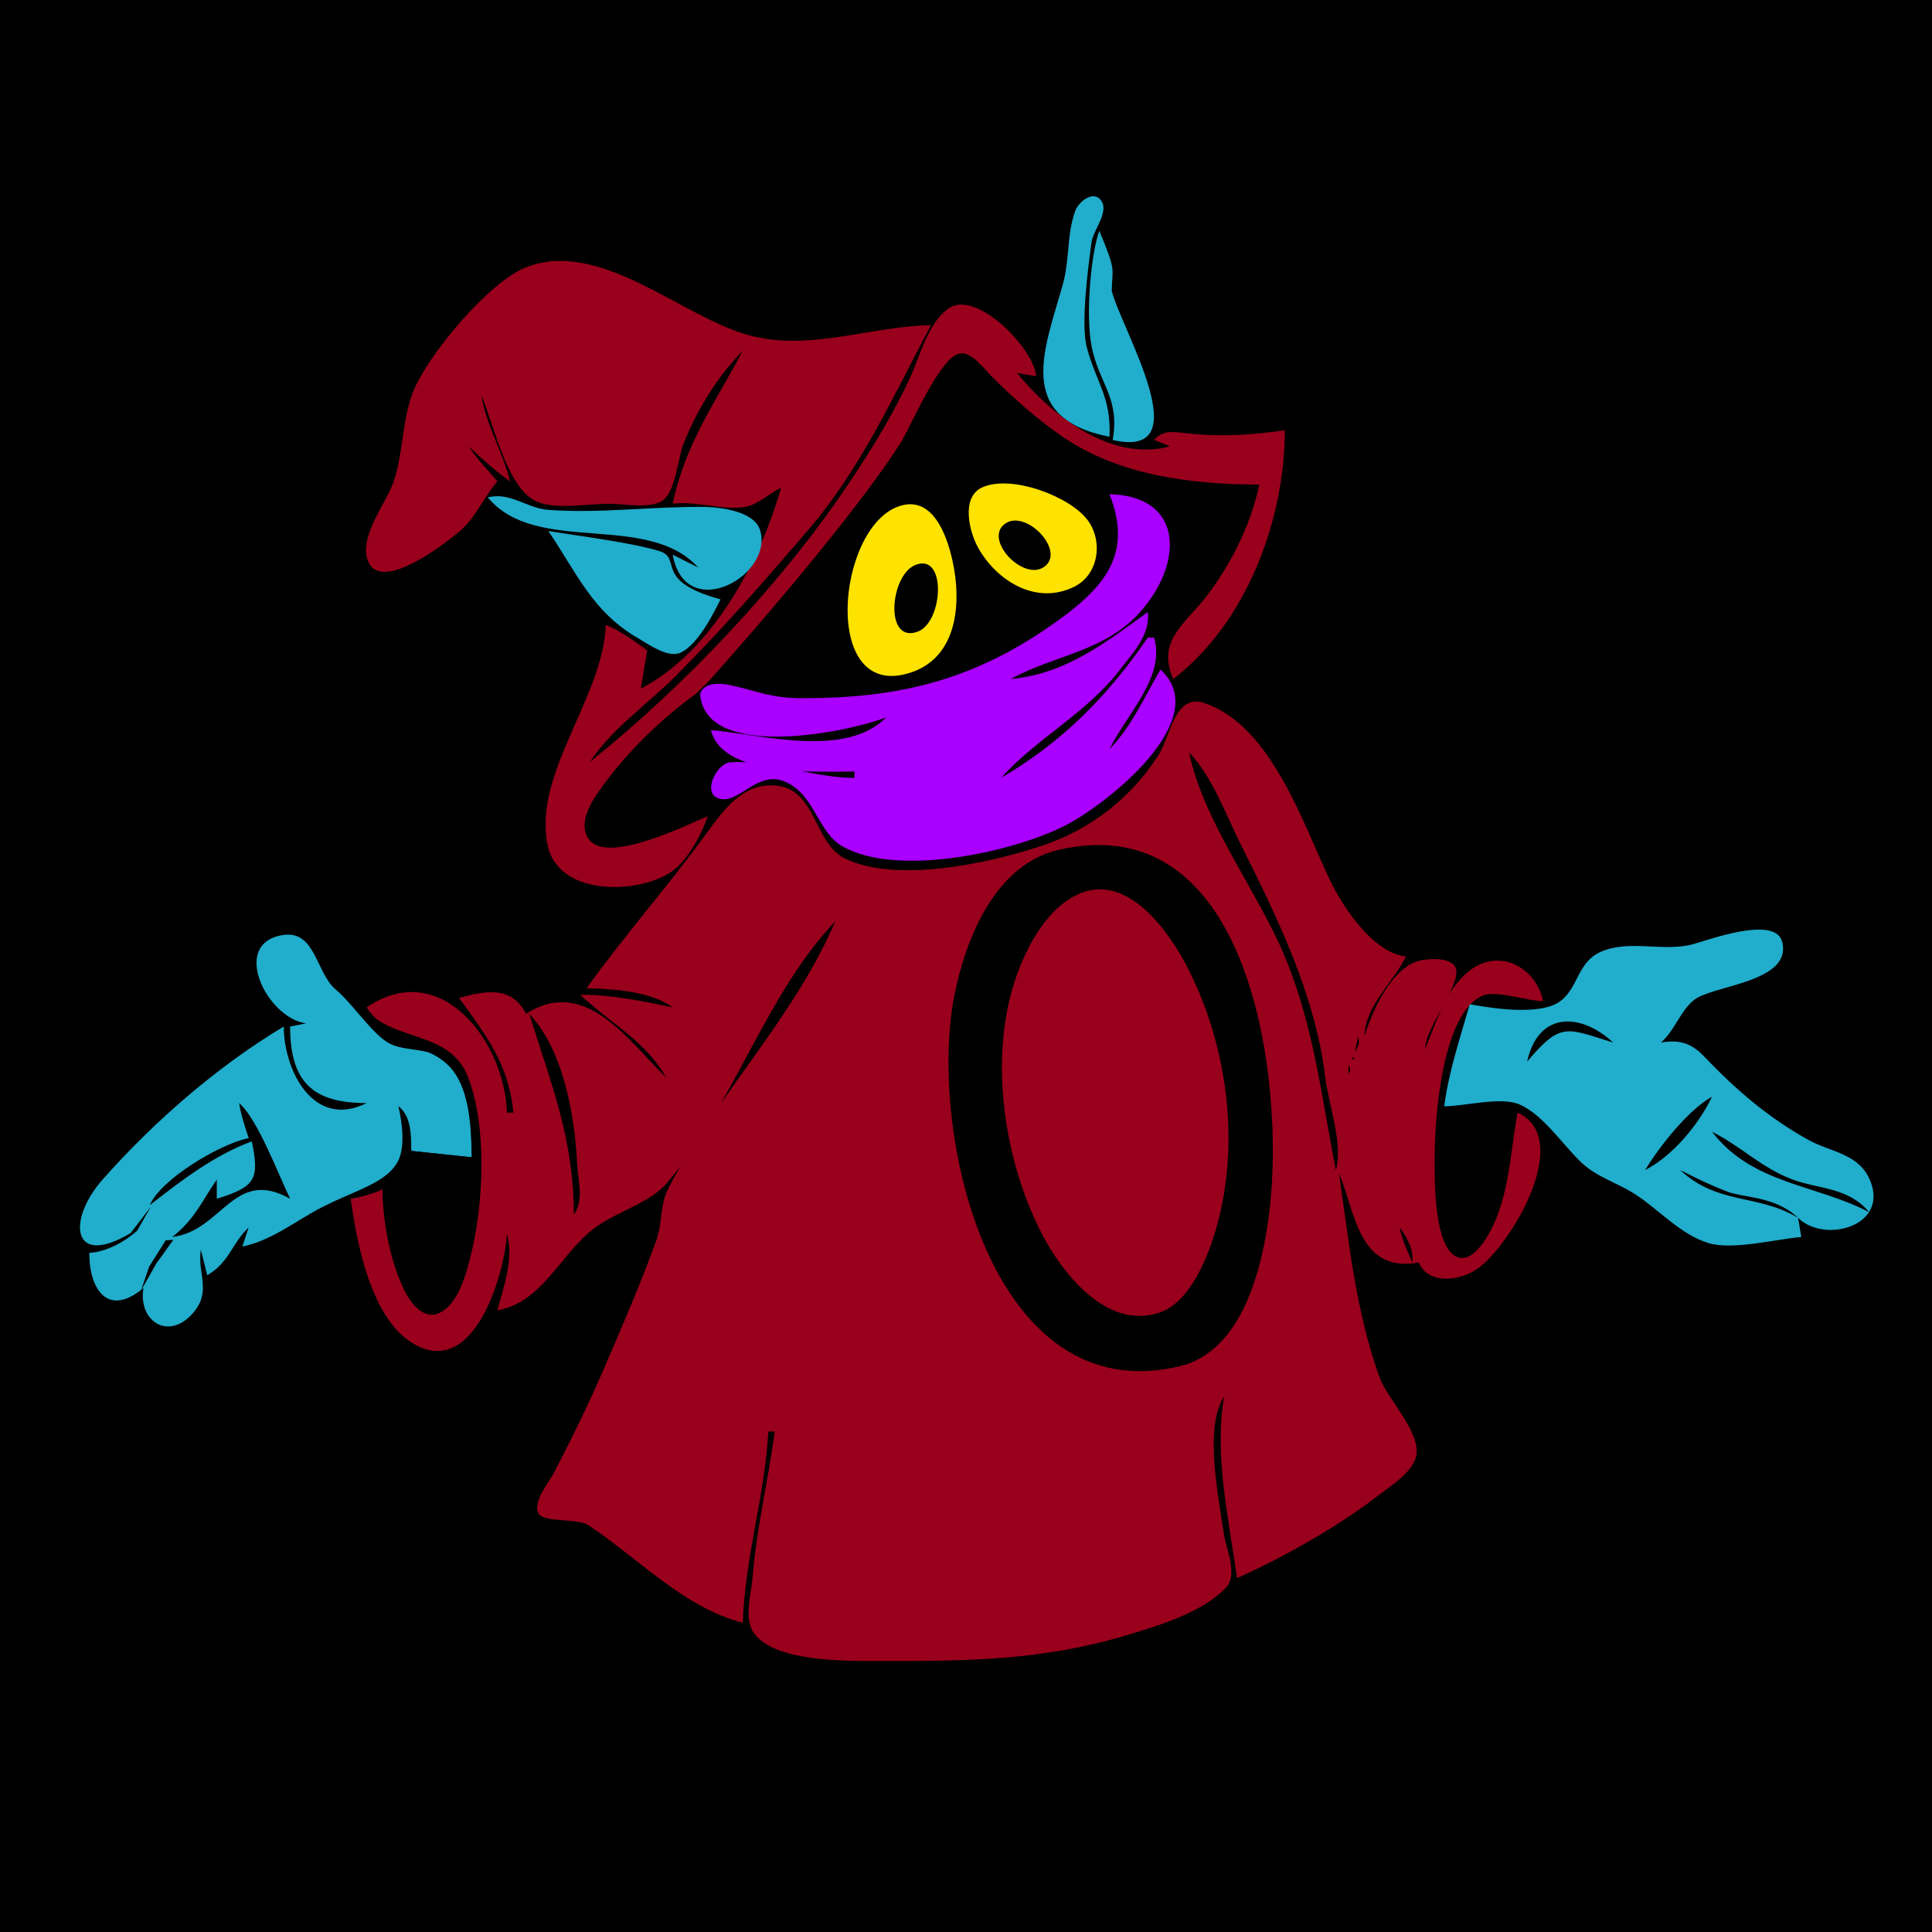 <?xml version="1.0" encoding="UTF-8" standalone="no"?>
<!DOCTYPE svg PUBLIC "-//W3C//DTD SVG 1.1//EN" "http://www.w3.org/Graphics/SVG/1.1/DTD/svg11.dtd">
<svg width="100%" height="100%" viewBox="0 0 606 606" version="1.1" xmlns="http://www.w3.org/2000/svg" xmlns:xlink="http://www.w3.org/1999/xlink" xml:space="preserve" xmlns:serif="http://www.serif.com/" style="fill-rule:evenodd;clip-rule:evenodd;stroke-linejoin:round;stroke-miterlimit:2;">
    <rect x="0" y="0" width="606" height="606" style="fill-rule:nonzero;"/>
    <path d="M348,137C348.639,124.655 343.828,120.007 340.903,109C338.944,101.631 341.317,83.766 342.373,76C342.863,72.396 347.53,66.89 345.695,63.424C343.433,59.15 338.376,63.164 337.297,66.074C334.593,73.368 335.492,81.599 333.431,89C327.794,109.243 317.888,131.015 348,137M344.817,72.408C342.385,78.804 340.323,98.34 342.444,108.885C344.74,120.301 351.38,124.891 349,138C376.706,144.405 351.791,103.414 348.709,91.219C348.861,83.869 350.265,85.453 344.817,72.408Z" style="fill:rgb(33,173,204);fill-rule:nonzero;"/>
    <path d="M172,82C174.656,82.996 177.166,82.984 180,83C177.344,82.004 174.834,82.016 172,82Z" style="fill:rgb(175,34,13);fill-rule:nonzero;"/>
    <path d="M222,214C222,214 265.013,166.304 282.413,139C285.806,133.675 294.823,111.724 301.145,110.867C304.873,110.362 308.712,115.718 311,118C317.873,124.856 324.998,131.243 333,136.776C350.891,149.148 373.648,151.957 395,152C392.389,164.308 386.674,175.888 379.219,186C372.107,195.645 362.567,200.582 368,213C391.059,195.276 403,162.992 403,135C392.911,136.375 384.185,136.981 374,136.104C369.588,135.725 365.053,134.282 362,138L367,140C348.434,145.04 329.854,130.262 319,117L325,118C324.569,109.765 306.247,90.367 297.375,96.848C291.045,101.472 288.74,111.23 285.666,118C280.487,129.407 273.605,140.59 266.665,151C245.637,182.543 214.599,215.394 185,239C192.33,228.15 202.865,221.114 211.99,211.99C219.186,204.794 226.192,197.288 233.055,189.649C240.067,181.844 246.931,173.898 253.695,166C270.067,146.884 280.319,124.012 292,102C273.328,102.257 254.013,110.308 235,105.173C213.731,99.43 188.329,74.755 165,83.845C153.278,88.412 133.261,112.24 129.15,124C126.13,132.638 126.401,142.251 123.498,151C121.235,157.818 111.865,168.987 115.721,176.588C120.365,185.742 140.825,169.641 144.773,166.098C149.472,161.881 151.843,155.735 156,151C152.957,147.295 149.614,144.057 147,140C151.122,143.906 155.378,147.699 160,151C157.691,141.752 152.531,133.506 151,124C154.724,132.595 158.996,153.155 168.259,157.283C174.241,159.948 184.526,158 191,158C195.309,158 204.538,159.736 208.057,156.85C212.065,153.563 212.573,143.711 214.476,139C218.858,128.147 224.849,118.395 233,110C224.203,126.518 214.977,139.12 211,158C218.531,157.017 227.143,160.281 234,158.929C237.881,158.163 241.39,154.655 245,153C238.416,176.198 223.264,204.469 201,216L203,204C198.813,201.001 194.8,197.927 190,196C189.343,218.593 167.164,242.491 171.741,265C174.926,280.663 198.58,280.734 209.875,273.91C215.402,270.571 219.973,261.94 222,256C215.206,258.872 191.101,270.841 184.983,263.577C181.061,258.921 185.099,252.037 187.954,248C196.174,236.378 206.688,226.047 218.183,217.686L222,214Z" style="fill:rgb(153,0,27);fill-rule:nonzero;"/>
    <path d="M229.538,215.004C220.309,212.92 219.611,217.695 219.611,217.695C221.174,238.642 265.244,229.914 278,225C265.156,238.009 238.724,230.381 223,229C226.575,243.768 256.268,242 268,242L268,244C255.283,244 241.136,238.309 229.071,239.105C224.82,239.386 220.133,248.702 225.413,250.441C231.592,252.476 237.437,241.602 246,245.089C255.619,249.006 256.301,260.979 264.267,265.48C281.562,275.251 317.614,267.277 334,259.003C346.626,252.627 381.162,225.717 364,210C359.131,218.32 354.801,228.094 348,235C353.123,224.323 365.68,212.39 362,200L360,200C347.523,218.311 333.162,232.778 314,244C325.25,231.471 340.6,223.94 351.341,210C355.333,204.819 360.968,198.893 360,192C346.548,201.713 334.253,211.393 317,213C331.198,205.162 347.229,204.438 358.497,190.973C371.134,175.872 371.078,155.671 348,155C355.73,174.569 345.797,185.059 329,196.641C304.404,213.601 281.361,219 252,219C241.858,219 238.767,217.088 229.538,215.004Z" style="fill:rgb(169,0,255);fill-rule:nonzero;"/>
    <path d="M146,139L147,140L146,139Z" style="fill:rgb(51,48,135);fill-rule:nonzero;"/>
    <path d="M157,139L158,140L157,139M337,139L338,140L337,139M351,139L352,140L351,139M364,139L365,140L364,139Z" style="fill:rgb(175,34,13);fill-rule:nonzero;"/>
    <path d="M147,140L148,141L147,140Z" style="fill:rgb(51,48,135);fill-rule:nonzero;"/>
    <path d="M308.156,152.845C301.217,155.939 304.087,167.042 306.914,172C312.848,182.406 325.165,189.897 336.969,184.026C344.623,180.22 346.088,169.754 341.135,163.126C335.553,155.656 317.222,148.803 308.156,152.845Z" style="fill:rgb(255,227,0);fill-rule:nonzero;"/>
    <path d="M153,156C168.222,174.432 202.926,160.308 219,178L211,174C214.975,195.919 242.859,180.562 238.392,166.228C236.568,160.373 226.021,159.082 221,159.011C204.792,158.782 188.443,161.137 172,159.927C165.032,159.414 160.237,154.253 153,156Z" style="fill:rgb(33,173,204);fill-rule:nonzero;"/>
    <path d="M282.003,158.786C262.162,165.523 257.466,220.725 286,210.843C301.576,205.448 301.717,186.25 298.056,173C295.996,165.543 291.475,155.57 282.003,158.786Z" style="fill:rgb(255,227,0);fill-rule:nonzero;"/>
    <path d="M393,158L394,159L393,158M119,159L120,160L119,159M232,159L233,160L232,159M268,159L269,160L268,159M118,161L119,162L118,161M259,161L260,162L259,161M392,161L393,162L392,161M400,161L401,162L400,161M258,162L259,163L258,162M147,163L148,164L147,163M255,163L256,164L255,163M265,163L266,164L265,163Z" style="fill:rgb(175,34,13);fill-rule:nonzero;"/>
    <path d="M315.416,164.161C308.216,168.937 320.823,182.428 327.468,177.839C334.473,173.003 322.042,159.765 315.416,164.161Z" style="fill-rule:nonzero;"/>
    <path d="M241,164L242,165L241,164M391,164L392,165L391,164M399,164L400,165L399,164M145,165L146,166L145,165M116,166L117,167L116,166Z" style="fill:rgb(175,34,13);fill-rule:nonzero;"/>
    <path d="M172,166.583C180.844,179.524 185.656,191.747 200,200.1C203.263,202 209.591,206.556 213.507,204.705C218.801,202.203 223.514,193.053 226,188C204.448,182.103 214.415,175.1 206.618,172.785C197.709,170.14 181.359,168.077 172,166.583Z" style="fill:rgb(33,173,204);fill-rule:nonzero;"/>
    <path d="M287.027,177.251C279.152,180.523 277.314,202.065 287.883,198.114C295.908,195.113 297.001,173.107 287.027,177.251Z" style="fill-rule:nonzero;"/>
    <path d="M232,216L233,217L232,216M360,216L361,217L360,216M217,217L218,218L217,217M235,217L236,218L235,217M204,218L205,219L204,218M216,218L217,219L216,218M239,218L242,219L239,218M203,219L204,220L203,219M184,310C192.144,310.111 204.365,310.982 211,316C201.232,313.948 192.015,312 182,312C191.466,321.063 202.008,326.021 209,338C197.56,327.101 183.868,305.876 165,318C160.403,309.113 152.368,310.751 144,313C152.527,324.809 159.678,333.947 161,349L159,349C158.352,326.706 138.161,300.106 115,316C124.162,329.873 142.606,322.811 147.821,342C152.109,357.779 151.445,378.306 147.366,394C145.898,399.65 143.345,408.092 137.874,411.181C133.419,413.698 129.397,408.434 127.477,404.999C122.517,396.124 120.138,383.069 120,373C116.689,374.444 113.575,375.463 110,376C111.875,389.755 116.315,413.08 129.118,421.128C148.733,433.458 158.357,399.138 159,387C161.232,394.381 158.022,403.739 156,411C169.361,408.769 175.366,394.538 185.003,386.364C192.325,380.154 203.327,377.95 209.307,370.929C230.052,346.574 240.27,311.7 262,289C248.905,319.561 224.462,343.823 209.511,373C207.048,377.806 207.726,383.864 205.882,389C201.075,402.388 195.187,415.908 189.56,429C184.749,440.193 179.359,451.195 173.731,462C172.107,465.118 167.214,470.77 168.808,474.528C170.161,477.718 181.141,476.132 184.568,478.396C199.964,488.569 214.59,504.323 233,509C233.576,488.782 239.944,469.127 241,449L243,449C240.986,464.355 237.233,479.543 236.032,495C235.652,499.896 233.403,507.216 236.15,511.713C242.028,521.339 265.264,520.988 275,521C303.325,521.034 326.914,520.94 354,512.729C363.901,509.728 377.236,505.712 384.56,497.969C388.408,493.903 384.561,485.861 383.864,481C382.308,470.153 377.531,447.463 384,438C380.696,456.258 385.524,476.836 388,495C402.243,488.663 419.654,478.858 432,469.317C435.969,466.249 442.741,462.122 444.137,456.997C446.129,449.685 435.167,438.846 432.702,432C425.267,411.345 423.127,389.677 420,368C425.175,380.428 426.201,399.434 445,396C448.247,403.319 458.57,401.705 463.997,397.538C474.731,389.296 493.495,356.896 476,349C473.798,361.089 473.398,374.932 467.55,385.999C465.913,389.098 461.774,395.87 457.346,394.389C449.555,391.782 450,369.407 450,363C450,351.311 452.205,317.721 465.071,312.295C469.356,310.488 478.905,313.999 484,314C481.831,303.427 470.314,297.219 461.028,304.402C453.175,310.476 450.747,320.352 447,329C447.102,322.065 458.704,308.471 456.556,303.521C454.988,299.907 446.905,300.601 444.01,301.717C435.947,304.826 430.343,317.284 428,325C428.309,315.234 436.956,308.285 441,300C430.768,298.94 421.246,284.643 417.13,276C408.554,257.994 398.767,227.865 378.003,220.592C368.376,217.22 367.32,230.737 363.281,237C354.696,250.31 342.041,260.199 327,265.229C310.79,270.65 281.48,277.169 265.145,269.342C254.651,264.313 256.252,245.553 241,246.345C231.815,246.822 226.056,255.289 221.158,262C209.239,278.331 195.709,293.607 184,310M344,220L345,221L344,220M183,221L184,222L183,221M203,221L204,222L203,221M202,222L203,223L202,222M219,222L220,223L219,222M198,223L199,224L198,223M197,224L198,225L197,224M367,224L368,225L367,224M221,225L222,226L221,225M181,226L182,227L181,226M207,226L208,227L207,226M206,227L207,228L206,227M276,227L277,228L276,227M337,227L338,228L337,227M205,228L206,229L205,228M336,228L337,229L336,228M180,229L181,230L180,229M331,230L332,231L331,230M179,231L180,232L179,231M190,231L191,232L190,231M189,232L190,233L189,232M178,234L179,235L178,234M349,234L350,235L349,234M226,235L227,236L226,235M361,235L362,236L361,235M188,236L189,237L188,236M228,236L229,237L228,236Z" style="fill:rgb(153,0,27);fill-rule:nonzero;"/>
    <path d="M373,236C377.177,257.02 394.037,279.067 402.561,299C411.988,321.047 414.447,343.68 419,367C421.406,359.006 416.695,346.333 415.698,338C412.615,312.217 400.756,288.016 389.249,265C384.598,255.697 380.206,243.533 373,236Z" style="fill-rule:nonzero;"/>
    <path d="M332,266.578C312.168,271.181 302.937,294.286 299.4,312C290.905,354.546 310.43,442.745 370,428.556C389.804,423.84 396.031,397.478 398.169,380C403.067,339.971 392.86,252.454 332,266.578Z" style="fill-rule:nonzero;"/>
    <path d="M340,279.789C329.301,283.358 322.402,296.088 318.881,306C309.976,331.064 314.724,363.714 326.799,387C333.355,399.643 347.447,417.493 363.997,411.593C373.504,408.204 379.019,393.941 381.557,385C389.065,358.553 385.027,328.317 372.748,304C367.27,293.151 354.783,274.857 340,279.789Z" style="fill:rgb(153,0,27);fill-rule:nonzero;"/>
    <path d="M461,315C457.962,325.751 454.461,335.858 453,347C459.56,347 470.755,343.856 476.695,346.455C484.12,349.704 490.293,359.279 496.142,364.744C501.067,369.347 507.478,371.063 513,374.659C520.42,379.491 527.269,387.349 536,389.935C543.546,392.171 556.991,388.699 565,388L564,382C572.101,390.014 591.873,384.834 586.871,370.997C583.508,361.692 574.267,361.536 567,357.435C554.046,350.124 544.531,341.816 534.373,331.228C530.356,327.041 526.564,326.081 521,327C525.331,323.18 526.918,317.326 531.267,313.72C536.954,309.003 562.308,308.204 558.995,295.385C556.831,287.007 535.692,294.912 531,296.173C521.684,298.677 510.98,294.572 502.028,298.589C494.778,301.842 495.092,309.734 489.51,313.965C483.273,318.691 468.185,316.304 461,315M43.029,386.032C38.951,389.603 33.46,392.624 28,393C28.024,404.631 33.926,413.281 45,404C43.245,414.527 52.946,420.624 60.542,411.854C66.484,404.994 61.839,399.549 63,392L65,400C72.028,395.886 72.647,390.078 78,385L76,391C85.203,389.171 92.787,382.87 101,378.66C117.288,370.312 131.349,369.846 125,347C128.453,350.965 128.854,355.881 129,361L148,363C147.863,352.99 147.761,337.143 137.969,331.477C132.909,328.549 125.944,329.81 121.381,326.85C116.115,323.435 110.572,314.806 105.227,310.309C99.216,305.25 98.926,291.887 89.011,293.247C71.995,295.582 83.583,319.287 96,321L91,322C91.035,339.364 98.058,346 115,346C98.369,354.276 89.08,335.904 89,322C68.365,334.326 48.274,351.763 32.169,370.003C21.051,382.595 22.323,397.888 40.973,386.777L47.306,378.504L43.029,386.032Z" style="fill:rgb(33,173,204);fill-rule:nonzero;"/>
    <path d="M115,317L116,318L115,317M116,318C120.894,331.318 130.435,325.307 139.854,333.458C147.489,340.065 147.733,353.639 148,363L129,361C128.933,356.112 129.091,350.242 125,347C127.623,359.49 126.995,368.4 114,374C116.531,374.67 117.631,374.165 120,373C120.059,383.284 122.352,395.72 126.963,404.999C128.858,408.81 133.005,414.168 137.874,411.809C143.768,408.952 146.17,399.773 147.62,394C151.671,377.875 152.87,353.813 146.871,338C141.505,323.858 125.601,326.665 116,318M166,318C172.876,340.069 180,357.193 180,381C183.28,376.201 181.269,370.465 181.017,365C180.329,350.083 176.69,329.175 166,318M479,333C489.707,320.335 491.282,322.531 506,327C495.617,317.431 482.439,317.319 479,333M426,325L425,330C426.209,328.06 426.506,327.22 426,325M424.333,331.667C424.278,331.722 424.222,332.778 424.667,332.333C424.722,332.278 424.778,331.222 424.333,331.667M423,334L423,337C423.696,335.446 423.696,335.554 423,334M516,367C524.569,362.695 532.918,352.616 537,344C529.458,348.178 520.508,359.648 516,367M75,346C75.612,349.8 76.807,353.346 78,357C69.294,358.644 50.346,369.872 47,378C56.979,370.205 67.192,362.368 79,358C81.294,369.561 80.508,372.202 68,376L68,370C63.254,376.825 61.093,382.507 54,388C69.754,386.136 73.26,366.051 91,376C87.437,368.7 80.813,350.943 75,346M537,355C549.707,371.541 569.665,371.442 586.314,380.243C579.686,372.268 570.514,373.097 562,369.868C552.437,366.242 545.921,359.408 537,355M527,367C538.992,378.094 551.103,374.316 564,382C556.661,375.03 546.866,375.825 541.546,373.68C535.7,371.324 534.282,370.642 527,367M46,379L47,380L46,379M43,383C43,383 42.828,384.972 43,383M439,385C439.778,388.918 441.452,392.335 443,396C443.459,391.965 441.416,388.16 439,385M49.103,396.188C50.849,393.984 53.355,390.093 54.436,388.909L51.979,389.031L46.788,397.285L44.197,404.884L49.103,396.188Z" style="fill-rule:nonzero;"/>
</svg>
